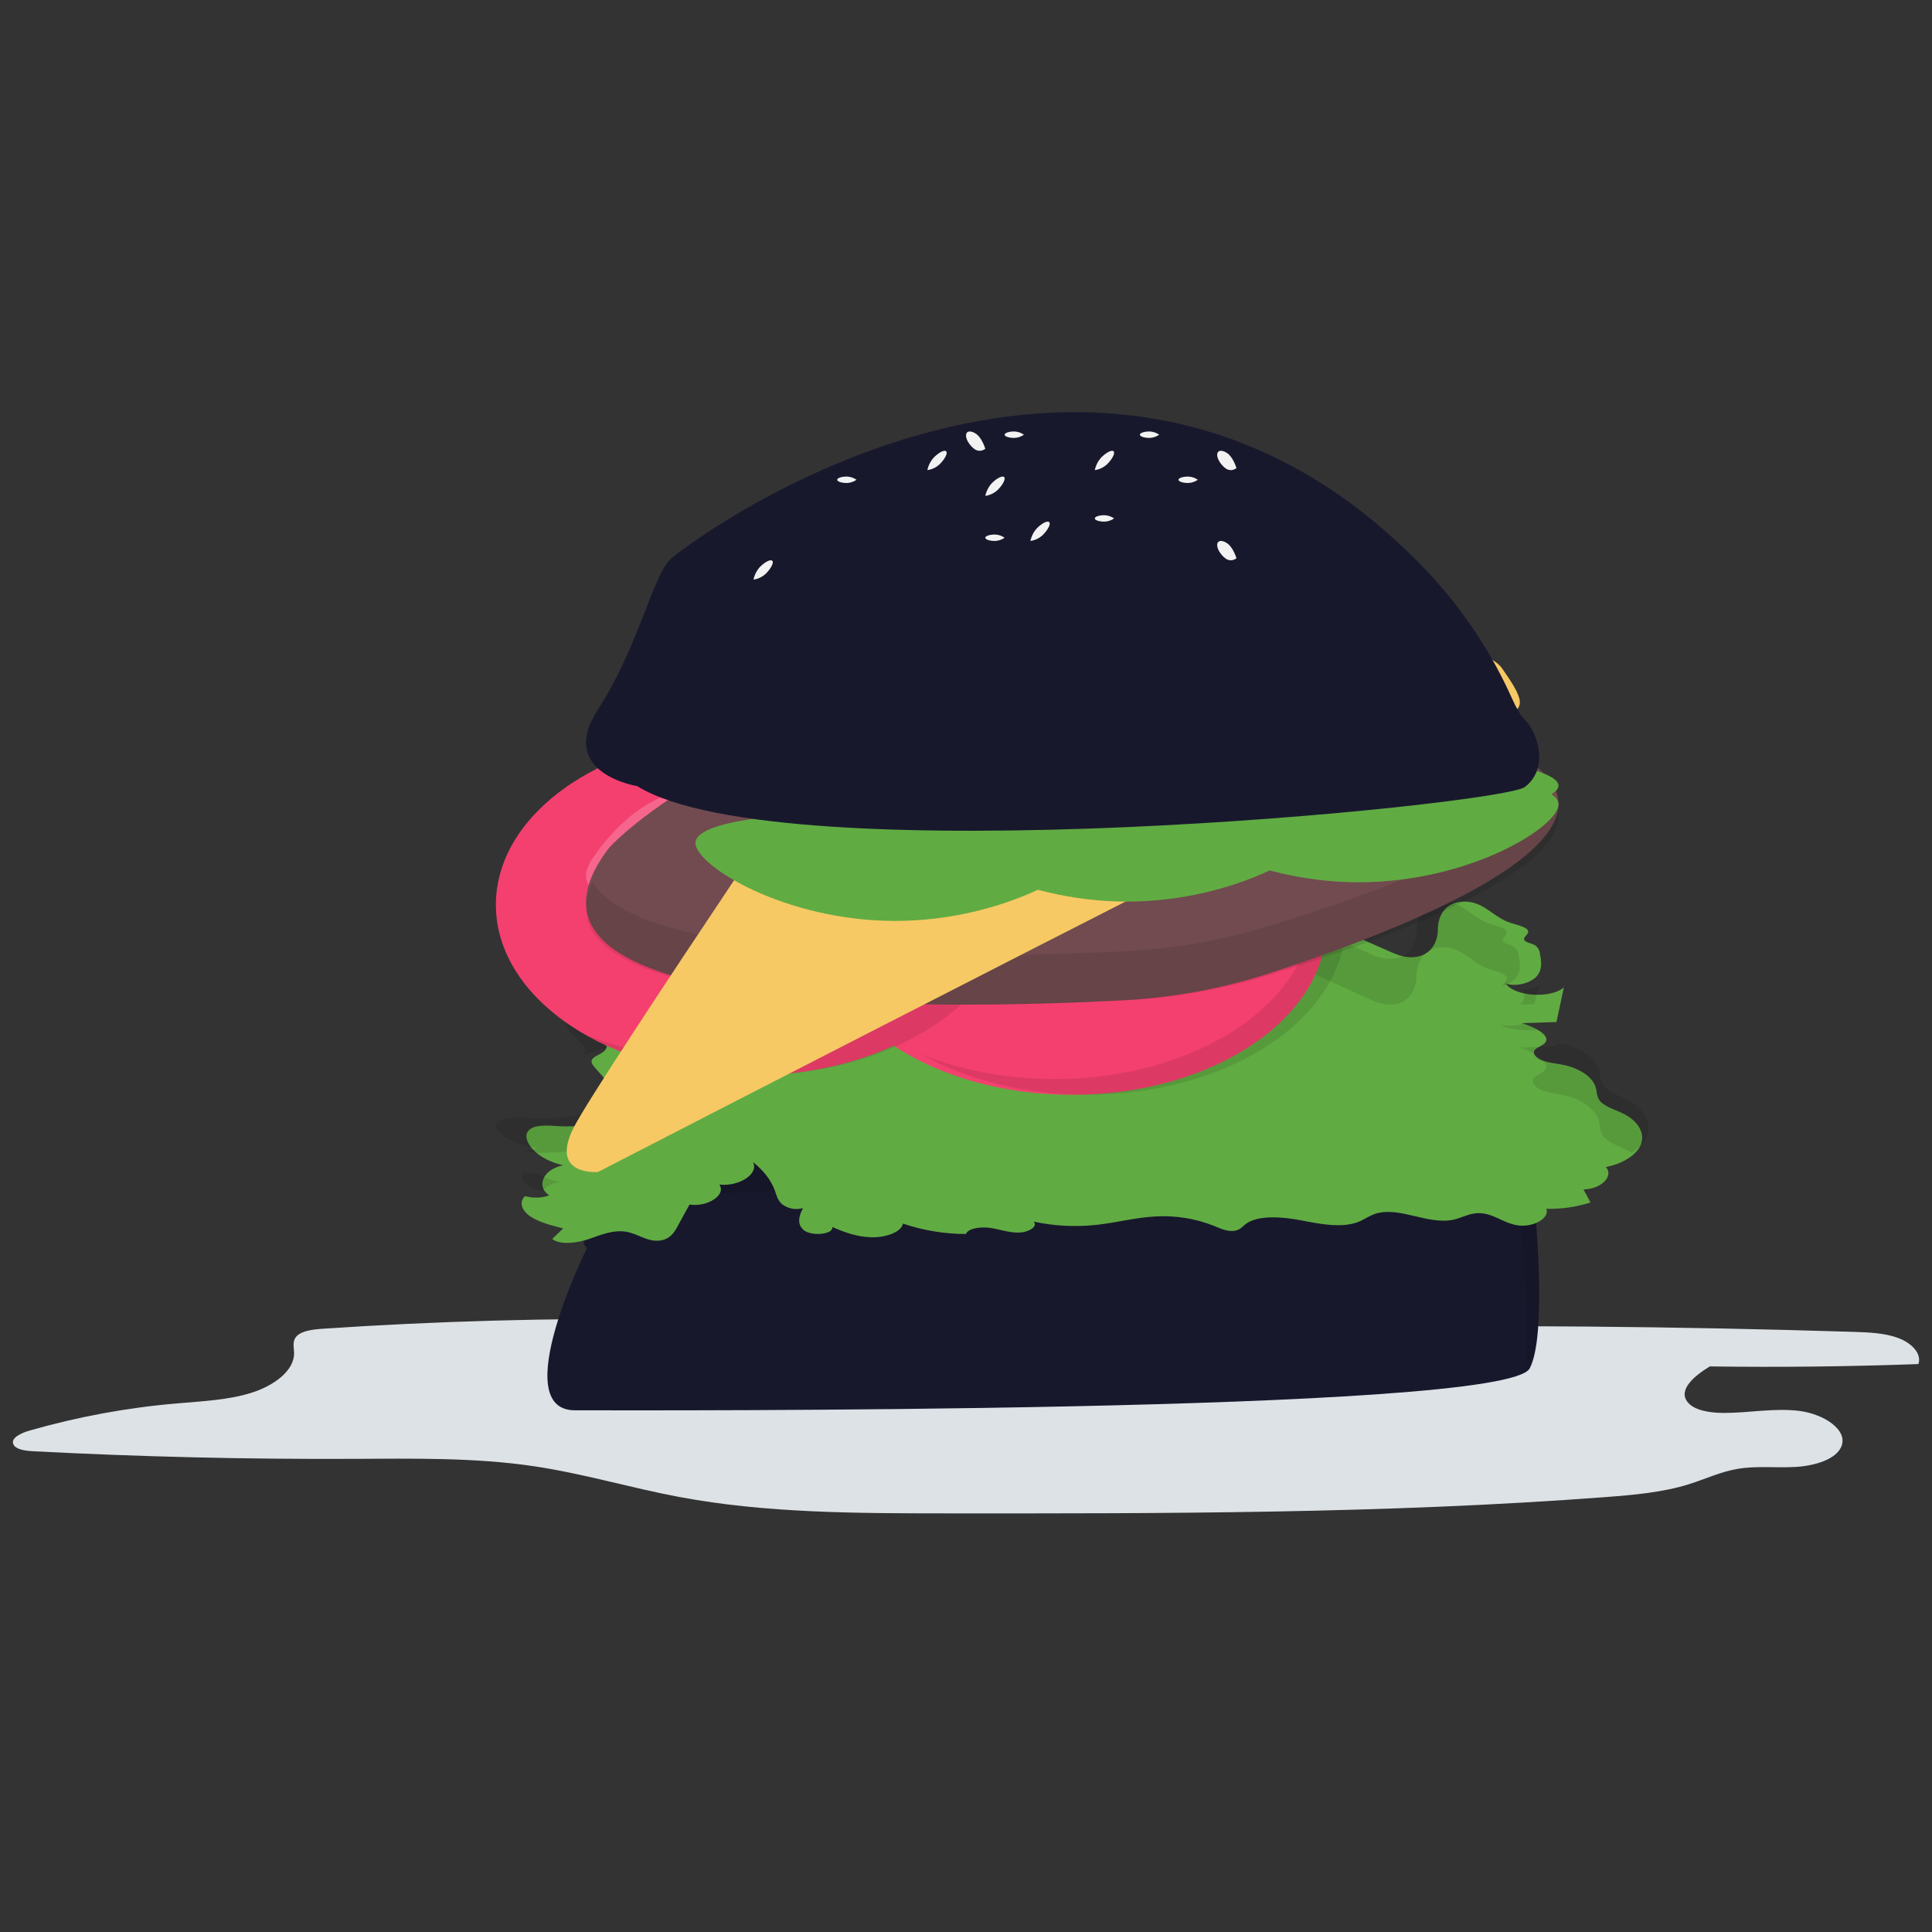 <?xml version="1.0" encoding="UTF-8"?>
<svg width="300px" height="300px" viewBox="0 0 300 300" version="1.1" xmlns="http://www.w3.org/2000/svg" xmlns:xlink="http://www.w3.org/1999/xlink">
    <rect x="0" y="0" width="300" height="300" fill="#333333" stroke="none"/>
    <g id="Artboard-Copy-2" stroke="none" stroke-width="1" fill="none" fill-rule="evenodd">
        <g id="undraw_Hamburger_8ge6" transform="translate(2, 64)">
            <path d="M202.937,142.118 C230.56,141.715 258.182,141.946 285.804,142.811 C288.18,142.886 290.645,142.981 292.744,143.759 C294.842,144.538 296.457,146.207 295.883,147.811 C285.1,148.206 274.307,148.327 263.502,148.177 C261.149,149.602 258.566,151.749 260.012,153.671 C261.013,155.001 263.483,155.397 265.643,155.401 C269.555,155.406 273.483,154.612 277.337,155.078 C281.192,155.544 285.038,158.051 283.909,160.654 C283.051,162.63 279.798,163.609 276.838,163.784 C273.878,163.958 270.847,163.595 267.953,164.063 C265.203,164.508 262.821,165.664 260.247,166.47 C256.188,167.743 251.688,168.136 247.26,168.471 C213.264,171.039 178.985,171.019 144.788,170.996 C130.943,170.986 116.911,170.96 103.542,168.461 C95.922,167.036 88.619,164.823 80.902,163.675 C71.685,162.304 62.158,162.49 52.732,162.531 C36.184,162.603 19.65,162.209 3.13,161.348 C1.901,161.284 0.392,161.067 0.06,160.242 C-0.327,159.279 1.244,158.528 2.572,158.144 C10.099,155.989 17.751,154.577 25.459,153.922 C29.362,153.582 33.384,153.409 36.974,152.292 C40.564,151.175 43.7,148.831 43.667,146.098 C43.656,145.264 43.372,144.372 43.934,143.636 C44.682,142.658 46.52,142.433 48.106,142.327 C65.688,141.145 83.366,140.651 101.027,140.85 C107.24,140.919 113.478,141.074 119.647,140.556 C124.702,140.132 129.652,139.262 134.634,138.531 C141.32,137.55 170.419,132.467 174.664,136.591 C177.842,139.678 171.281,140.344 179.804,141.604 C187.225,142.701 195.41,142.228 202.937,142.118 Z" id="Path" fill="#DCE2E6" fill-rule="nonzero"></path>
            <path d="M89.145,129.768 C89.145,129.768 76.658,154.99 87.285,154.99 C97.912,154.99 231.812,155.533 235.531,148.481 C238.137,143.541 236.7,125.954 235.606,115.866 C235.165,111.794 231.684,108.785 227.678,109.012 C198.719,110.644 90.534,116.691 91.004,115.936 C91.934,114.444 91.27,114.851 91.27,114.851 C91.27,114.851 87.019,128.683 89.145,129.768 Z" id="Path" fill="#18182D" fill-rule="nonzero"></path>
            <path d="M235.604,115.689 C235.162,111.722 231.674,108.791 227.66,109.012 C198.646,110.601 90.253,116.493 90.724,115.757 C91.656,114.304 90.99,114.7 90.99,114.7 C90.99,114.7 90.04,117.709 89.261,120.994 C89.371,120.983 89.454,121.086 89.094,121.714 C89.063,121.856 89.031,121.997 89,122.139 C93.341,122.565 197.451,116.906 225.797,115.353 C229.81,115.132 233.298,118.064 233.74,122.03 C234.555,129.337 235.559,140.682 234.948,148 C235.184,147.873 235.383,147.689 235.528,147.465 C238.139,142.651 236.7,125.517 235.604,115.689 Z" id="Path" fill="#000000" fill-rule="nonzero" opacity="0.1"></path>
            <path d="M106.559,93.388 C105.166,92.951 103.404,92.385 103.562,91.464 C103.647,90.974 104.286,90.593 104.749,90.182 C105.641,89.391 105.882,88.276 104.923,87.512 C103.965,86.748 101.656,86.646 100.81,87.455 C100.375,87.871 100.401,88.392 100.177,88.862 C99.476,90.328 96.641,90.971 94.233,91.541 C91.824,92.11 89.13,93.17 89.356,94.686 C89.603,96.34 93.318,97.808 91.823,99.218 C91.281,99.73 90.141,100.015 89.898,100.6 C89.728,101.012 90.071,101.43 90.403,101.806 L92.769,104.479 C93.711,105.542 94.681,106.699 94.365,107.883 C93.74,110.229 88.661,111.126 84.635,110.863 C83.161,110.766 81.428,110.634 80.415,111.269 C79.634,111.759 79.636,112.521 79.895,113.174 C80.563,114.853 82.7,116.308 85.434,116.945 C82.369,117.565 81.166,120.178 83.282,121.618 C82.071,122.045 80.762,122.083 79.529,121.728 C78.482,122.716 79.098,124.072 80.425,124.936 C81.752,125.8 83.633,126.286 85.454,126.748 L83.75,128.382 C84.983,129.369 87.646,129.021 89.442,128.397 C91.238,127.773 93.186,126.935 95.198,127.261 C97.085,127.568 98.513,128.858 100.434,128.637 C101.923,128.466 102.632,127.485 103.095,126.638 L105.068,123.038 C107.875,123.488 110.826,121.516 109.699,119.943 C112.84,120.289 115.932,118.198 114.901,116.424 C116.574,117.747 117.752,119.284 118.328,120.896 C118.586,121.616 118.742,122.378 119.444,122.988 C120.373,123.697 121.572,123.919 122.685,123.589 C122.112,124.728 121.648,126.057 122.826,127.023 C124.003,127.989 127.4,127.715 127.25,126.531 C129.045,127.322 131.056,128.065 133.3,128.124 C135.543,128.183 137.998,127.308 138.203,125.997 C141.364,127.066 144.672,127.612 148.001,127.614 C148.284,126.737 150.262,126.453 151.74,126.668 C153.219,126.882 154.591,127.397 156.114,127.398 C157.637,127.399 159.275,126.459 158.495,125.692 C161.703,126.38 164.995,126.55 168.254,126.197 C171.328,125.862 174.241,125.067 177.354,124.896 C180.511,124.698 183.673,125.21 186.617,126.396 C187.638,126.834 188.906,127.387 190.027,127.042 C190.663,126.847 190.972,126.426 191.404,126.09 C193.263,124.644 197.065,124.921 199.999,125.489 C202.932,126.058 206.344,126.743 208.914,125.738 C209.884,125.358 210.598,124.772 211.63,124.454 C215.325,123.314 219.748,126.236 223.67,125.395 C224.947,125.121 225.984,124.466 227.337,124.385 C229.736,124.242 231.322,125.91 233.656,126.268 C236.077,126.641 238.701,125.13 238.111,123.705 C240.438,123.757 242.758,123.427 244.982,122.725 L243.883,120.697 C246.622,120.652 248.637,118.639 247.368,117.215 C250.114,116.679 252.286,115.236 252.851,113.572 C253.415,111.907 252.35,110.087 250.163,108.976 C248.872,108.32 247.176,107.859 246.438,106.955 C245.907,106.305 245.984,105.548 245.777,104.837 C245.325,103.281 243.364,101.907 240.831,101.372 C239.731,101.139 238.527,101.051 237.531,100.691 C236.534,100.332 235.815,99.554 236.39,98.957 C236.694,98.641 237.28,98.455 237.659,98.168 C239.196,97.004 236.561,95.532 234.312,94.879 L239.683,94.699 L240.836,89.337 C238.711,91.109 233.199,90.737 231.818,88.727 C233.543,89.308 235.857,88.566 236.701,87.51 C237.544,86.454 237.337,85.225 237.112,84.067 C237.069,83.481 236.729,82.962 236.217,82.699 C235.691,82.443 234.854,82.336 234.681,81.947 C234.505,81.551 235.185,81.201 235.286,80.796 C235.48,80.019 233.737,79.676 232.56,79.3 C229.783,78.413 228.439,75.921 225.28,76.002 C222.145,76.082 221.269,78.536 221.267,80.375 C221.264,82.215 220.204,84.674 217.066,84.64 C215.814,84.627 214.721,84.165 213.721,83.723 L204.736,79.75 C203.549,79.183 202.314,78.729 201.046,78.393 C199.234,77.96 197.232,77.909 195.276,77.863 L182.707,77.57 C182.067,77.519 181.422,77.575 180.8,77.738 C180.14,77.964 179.819,78.41 179.422,78.793 C177.671,80.477 173.556,81.137 170.587,80.209 C169.799,79.963 169.094,79.624 168.26,79.439 C165.631,78.855 162.874,79.935 160.143,80.326 C155.667,80.965 150.105,79.864 146.878,81.792 C145.802,82.434 145.231,83.313 144.234,83.998 C143.237,84.683 141.438,85.147 140.181,84.63 C140.339,85.887 140.483,87.199 139.653,88.361 C138.823,89.524 136.694,90.473 134.603,90.18 C133.493,89.879 133.581,88.922 134.106,88.275 C134.631,87.628 135.436,86.966 135.174,86.266 C134.914,85.572 133.726,85.168 132.838,84.684 C131.95,84.2 131.357,83.282 132.301,82.835 C131.665,81.997 129.38,82.1 128.374,82.802 C127.369,83.505 127.269,84.494 127.159,85.409 C127.049,86.324 126.81,87.326 125.646,87.938 C123.661,88.981 119.85,88.44 118.533,89.799 C118.115,90.23 118.091,90.751 117.851,91.227 C116.783,93.353 112.173,93.903 108.404,94.077 C108.325,94.519 108.307,94.971 108.352,95.418 C109.641,94.846 107.493,93.682 106.559,93.388 Z" id="Path" fill="#61AB43" fill-rule="nonzero"></path>
            <path d="M234.548,89.889 C234.697,90.524 234.833,91.197 234.278,91.775 C234.195,91.859 234.102,91.934 234,92 C234.747,91.979 235.494,91.958 236.241,91.937 C236.494,90.958 236.747,89.979 237,89 C236.42,89.402 235.458,89.602 234.465,89.621 C234.501,89.708 234.529,89.798 234.548,89.889 Z" id="Path" fill="#000000" fill-rule="nonzero" opacity="0.1"></path>
            <path d="M237,95.956 C236.872,95.607 235.759,95.253 234.514,95 C233.417,95.269 232.17,95.326 231,95.159 C231.909,95.826 234.694,96.119 237,95.956 Z" id="Path" fill="#000000" fill-rule="nonzero" opacity="0.1"></path>
            <path d="M239.842,98 C239.811,98.156 239.779,98.312 239.748,98.468 C237.832,98.537 235.916,98.605 234,98.674 C236.407,99.42 239.227,101.102 237.582,102.43 C237.177,102.758 236.549,102.971 236.224,103.332 C235.609,104.014 236.379,104.903 237.445,105.313 C238.511,105.723 239.799,105.824 240.977,106.09 C243.688,106.702 245.786,108.271 246.27,110.048 C246.492,110.86 246.409,111.725 246.978,112.468 C247.767,113.499 249.582,114.026 250.964,114.775 C251.097,114.847 251.225,114.923 251.35,115 C252.599,114.227 253.497,113.23 253.84,112.151 C254.444,110.25 253.305,108.171 250.964,106.902 C249.582,106.153 247.767,105.626 246.978,104.594 C246.409,103.851 246.492,102.987 246.27,102.175 C245.786,100.398 243.688,98.828 240.977,98.217 C240.606,98.133 240.224,98.066 239.842,98 Z" id="Path" fill="#000000" fill-rule="nonzero" opacity="0.1"></path>
            <path d="M82.183,121 C82.573,120.339 83.569,119.752 85,119.528 C83.632,119.302 82.344,118.839 81.226,118.172 C80.641,118.186 80.056,118.128 79.493,118 C78.517,118.715 79.091,119.697 80.329,120.322 C80.913,120.604 81.535,120.831 82.183,121 L82.183,121 Z" id="Path" fill="#000000" fill-rule="nonzero" opacity="0.1"></path>
            <path d="M88.545,99.827 C89.31,99.525 90.094,99.278 90.891,99.089 C93.3,98.503 96.136,97.841 96.836,96.332 C97.061,95.849 97.035,95.312 97.47,94.884 C98.316,94.052 100.625,94.157 101.584,94.943 C102.543,95.73 102.302,96.877 101.409,97.691 C100.946,98.114 100.307,98.507 100.223,99.01 C100.064,99.959 101.827,100.54 103.22,100.991 C103.875,101.213 104.489,101.555 105.033,102 C105.045,101.899 105.057,101.799 105.066,101.7 C108.835,101.521 113.447,100.955 114.515,98.767 C114.754,98.277 114.779,97.741 115.197,97.297 C116.514,95.898 120.325,96.455 122.311,95.381 C123.476,94.751 123.715,93.72 123.824,92.778 C123.934,91.837 124.034,90.819 125.04,90.096 C126.045,89.372 128.331,89.267 128.967,90.13 C128.023,90.589 128.616,91.534 129.505,92.032 C130.393,92.53 131.582,92.946 131.841,93.661 C132.103,94.382 131.298,95.062 130.773,95.728 C130.248,96.395 130.16,97.379 131.27,97.689 C133.362,97.99 135.491,97.014 136.321,95.817 C137.151,94.62 137.007,93.271 136.849,91.977 C138.107,92.509 139.906,92.031 140.903,91.326 C141.9,90.621 142.471,89.717 143.547,89.056 C146.775,87.072 152.339,88.205 156.816,87.547 C159.547,87.145 162.305,86.033 164.934,86.634 C165.768,86.825 166.474,87.174 167.262,87.427 C170.232,88.382 174.348,87.703 176.098,85.969 C176.496,85.575 176.817,85.117 177.477,84.884 C178.1,84.716 178.744,84.658 179.384,84.711 C183.575,84.811 187.765,84.912 191.956,85.012 C193.912,85.059 195.915,85.112 197.728,85.558 C198.996,85.904 200.231,86.371 201.418,86.954 C204.414,88.317 207.41,89.68 210.405,91.043 C211.406,91.498 212.498,91.974 213.751,91.988 C216.889,92.022 217.95,89.491 217.952,87.598 C217.954,85.705 218.831,83.179 221.966,83.097 C225.126,83.013 226.471,85.579 229.248,86.492 C230.425,86.878 232.168,87.231 231.975,88.031 C231.885,88.402 231.337,88.729 231.342,89.084 C232.124,88.89 232.836,88.46 233.39,87.846 C234.234,86.759 234.026,85.495 233.801,84.303 C233.758,83.7 233.418,83.166 232.906,82.895 C232.38,82.631 231.542,82.521 231.37,82.121 C231.194,81.714 231.874,81.353 231.975,80.936 C232.168,80.136 230.425,79.784 229.248,79.397 C226.471,78.484 225.126,75.919 221.966,76.002 C218.831,76.085 217.954,78.61 217.952,80.503 C217.95,82.396 216.889,84.927 213.751,84.893 C212.498,84.879 211.406,84.404 210.405,83.949 C207.41,82.585 204.414,81.222 201.418,79.859 C200.231,79.276 198.996,78.809 197.728,78.463 C195.915,78.017 193.912,77.964 191.956,77.917 C187.765,77.817 183.575,77.716 179.384,77.616 C178.744,77.563 178.1,77.621 177.477,77.789 C176.817,78.022 176.496,78.48 176.098,78.874 C174.348,80.608 170.232,81.287 167.262,80.332 C166.474,80.079 165.768,79.73 164.934,79.539 C162.305,78.938 159.547,80.05 156.816,80.452 C152.339,81.11 146.775,79.977 143.547,81.961 C142.471,82.622 141.9,83.527 140.903,84.232 C139.906,84.936 138.107,85.414 136.849,84.882 C137.007,86.176 137.151,87.526 136.321,88.722 C135.491,89.919 133.362,90.896 131.27,90.594 C130.16,90.284 130.248,89.3 130.773,88.634 C131.298,87.968 132.103,87.287 131.841,86.566 C131.582,85.851 130.393,85.436 129.505,84.937 C128.616,84.439 128.023,83.495 128.967,83.035 C128.331,82.173 126.045,82.278 125.04,83.001 C124.034,83.724 123.934,84.742 123.824,85.684 C123.715,86.625 123.476,87.657 122.311,88.287 C120.325,89.36 116.514,88.803 115.197,90.202 C114.779,90.646 114.754,91.182 114.515,91.672 C113.447,93.86 108.835,94.426 105.066,94.605 C105.057,94.704 105.045,94.805 105.033,94.905 C104.489,94.46 103.875,94.119 103.22,93.896 C101.827,93.446 100.064,92.864 100.223,91.916 C100.307,91.412 100.946,91.019 101.409,90.596 C102.302,89.782 102.543,88.635 101.584,87.849 C100.625,87.062 98.316,86.957 97.47,87.789 C97.035,88.217 97.061,88.754 96.836,89.238 C96.136,90.746 93.3,91.409 90.891,91.995 C88.482,92.581 85.787,93.671 86.013,95.232 C86.256,96.907 89.855,98.396 88.545,99.827 Z" id="Path" fill="#000000" fill-rule="nonzero" opacity="0.1"></path>
            <path d="M81.592,114.334 C80.825,114.432 80.093,114.629 79.434,114.916 C79.852,114.929 80.267,114.948 80.667,114.965 C85.327,115.171 91.206,114.472 91.93,112.647 C92.295,111.726 91.172,110.825 90.082,109.998 C89.644,109.665 89.206,109.333 88.768,109 C86.488,109.534 83.373,109.72 80.667,109.601 C78.96,109.526 76.954,109.423 75.782,109.918 C74.878,110.298 74.88,110.892 75.18,111.4 C75.953,112.707 78.426,113.839 81.592,114.334 Z" id="Path" fill="#000000" fill-rule="nonzero" opacity="0.1"></path>
            <ellipse id="Oval" fill="#F4406F" fill-rule="nonzero" cx="164.5" cy="79.5" rx="39.5" ry="26.5"></ellipse>
            <path d="M154.618,78.776 C154.618,78.776 134.069,80.886 140.113,72.145 C146.156,63.403 153.711,60.389 157.338,62.801 C160.964,65.212 162.475,71.843 161.87,71.843 C161.266,71.843 152.503,66.719 149.481,70.638 C146.459,74.556 154.618,78.776 154.618,78.776 Z" id="Path" fill="#FFFFFF" fill-rule="nonzero" opacity="0.2"></path>
            <path d="M166.899,72 C166.899,72 184.057,84.84 173.648,87.796 C163.239,90.752 155.452,87.887 154.262,83.313 C153.072,78.74 156.292,72.169 156.756,72.598 C157.22,73.027 160.559,83.497 165.465,82.394 C170.372,81.291 166.899,72 166.899,72 Z" id="Path" fill="#FFFFFF" fill-rule="nonzero" opacity="0.2"></path>
            <path d="M171,70.583 C171,70.583 172.361,50.278 180.12,57.587 C187.88,64.896 189.629,72.729 186.591,75.854 C183.554,78.979 176.635,79.355 176.737,78.768 C176.84,78.181 183.473,70.513 180.048,66.933 C176.622,63.354 171,70.583 171,70.583 Z" id="Path" fill="#FFFFFF" fill-rule="nonzero" opacity="0.2"></path>
            <ellipse id="Oval" fill="#F4406F" fill-rule="nonzero" cx="114.5" cy="76.5" rx="39.5" ry="26.5"></ellipse>
            <path d="M104.618,75.776 C104.618,75.776 84.069,77.886 90.113,69.145 C96.156,60.403 103.711,57.389 107.338,59.801 C110.964,62.212 112.475,68.843 111.87,68.843 C111.266,68.843 102.503,63.719 99.481,67.638 C96.459,71.556 104.618,75.776 104.618,75.776 Z" id="Path" fill="#FFFFFF" fill-rule="nonzero" opacity="0.2"></path>
            <path d="M121.899,72 C121.899,72 139.057,84.84 128.648,87.796 C118.239,90.752 110.452,87.887 109.262,83.313 C108.072,78.74 111.292,72.169 111.756,72.598 C112.22,73.027 115.559,83.497 120.465,82.394 C125.372,81.291 121.899,72 121.899,72 Z" id="Path" fill="#FFFFFF" fill-rule="nonzero" opacity="0.2"></path>
            <path d="M122,67.583 C122,67.583 123.361,47.278 131.12,54.587 C138.88,61.896 140.629,69.729 137.591,72.854 C134.554,75.979 127.635,76.355 127.737,75.768 C127.84,75.181 134.473,67.513 131.048,63.933 C127.622,60.354 122,67.583 122,67.583 Z" id="Path" fill="#FFFFFF" fill-rule="nonzero" opacity="0.2"></path>
            <path d="M135.609,53 C144.355,57.942 149.914,65.341 149.914,73.613 C149.914,88.49 131.937,100.551 109.762,100.551 C102.163,100.551 95.058,99.135 89,96.674 C95.985,100.621 105.001,103 114.848,103 C137.023,103 155,90.939 155,76.062 C155,66.282 147.232,57.72 135.609,53 Z" id="Path" fill="#000000" fill-rule="nonzero" opacity="0.1"></path>
            <path d="M187.609,56 C196.355,60.942 201.914,68.341 201.914,76.613 C201.914,91.49 183.937,103.551 161.762,103.551 C154.163,103.551 147.058,102.135 141,99.674 C147.985,103.621 157.001,106 166.848,106 C189.023,106 207,93.939 207,79.062 C207,69.282 199.232,60.72 187.609,56 Z" id="Path" fill="#000000" fill-rule="nonzero" opacity="0.1"></path>
            <path d="M92.606,67.611 C92.606,67.611 126.303,30.329 208.849,45.728 C274.103,57.901 220.519,78.854 195.204,87.098 C187.86,89.489 180.251,90.906 172.562,91.314 C144.003,92.835 72.169,94.195 92.606,67.611 Z" id="Path" fill="#714B4F" fill-rule="nonzero"></path>
            <path d="M195.205,79.754 C187.86,82.005 180.252,83.339 172.562,83.724 C149.426,84.884 97.891,85.943 90.018,72.998 C80.076,93.922 145.601,92.706 172.562,91.354 C180.252,90.97 187.86,89.636 195.205,87.385 C213.761,81.696 247.503,69.579 238.503,59 C232.443,67.302 209.388,75.406 195.205,79.754 Z" id="Path" fill="#000000" fill-rule="nonzero" opacity="0.1"></path>
            <line x1="168" y1="50" x2="178" y2="70" id="Path" stroke="#000000" stroke-width="2" opacity="0.1"></line>
            <line x1="139" y1="56" x2="145" y2="73" id="Path" stroke="#000000" stroke-width="2" opacity="0.1"></line>
            <line x1="181" y1="50" x2="191" y2="70" id="Path" stroke="#000000" stroke-width="2" opacity="0.1"></line>
            <line x1="139" y1="72" x2="221" y2="62" id="Path" stroke="#000000" stroke-width="2" opacity="0.1"></line>
            <line x1="217" y1="53" x2="220" y2="59" id="Path" stroke="#000000" stroke-width="2" opacity="0.1"></line>
            <line x1="122" y1="62" x2="125" y2="68" id="Path" stroke="#000000" stroke-width="2" opacity="0.1"></line>
            <path d="M135.707,37.44 C135.707,37.44 210.915,37.098 211.605,36.412 C212.295,35.726 228.165,35.363 231.269,39.82 C234.374,44.277 235.409,46.333 231.269,47.019 C227.13,47.705 90.857,117.984 90.857,117.984 C90.857,117.984 83.268,118.669 87.063,111.127 C90.857,103.585 135.707,37.44 135.707,37.44 Z" id="Path" fill="#F6C964" fill-rule="nonzero"></path>
            <path d="M168,66.904 C168,70.425 154.121,79 137,79 C119.879,79 106,70.425 106,66.904 C106,63.383 119.879,62 137,62 C154.121,62 168,63.383 168,66.904 Z" id="Path" fill="#61AB43" fill-rule="nonzero"></path>
            <ellipse id="Oval" fill="#61AB43" fill-rule="nonzero" cx="137" cy="67" rx="31" ry="5"></ellipse>
            <path d="M204,63.904 C204,67.425 190.121,76 173,76 C155.879,76 142,67.425 142,63.904 C142,60.383 155.879,59 173,59 C190.121,59 204,60.383 204,63.904 Z" id="Path" fill="#61AB43" fill-rule="nonzero"></path>
            <ellipse id="Oval" fill="#61AB43" fill-rule="nonzero" cx="173" cy="64" rx="31" ry="5"></ellipse>
            <path d="M240,60.904 C240,64.425 226.121,73 209,73 C191.879,73 178,64.425 178,60.904 C178,57.383 191.879,56 209,56 C226.121,56 240,57.383 240,60.904 Z" id="Path" fill="#61AB43" fill-rule="nonzero"></path>
            <ellipse id="Oval" fill="#61AB43" fill-rule="nonzero" cx="209" cy="58" rx="31" ry="5"></ellipse>
            <path d="M96.937,58.066 C96.937,58.066 84.42,56.089 90.824,46.203 C97.228,36.317 99.382,25.235 102.177,22.759 C105.301,19.992 169.787,-28.539 220.025,25.163 C225.348,30.92 229.674,37.475 232.837,44.574 C233.445,45.916 234.115,47.121 234.77,47.756 C236.807,49.734 238.554,55.383 234.77,58.207 C230.985,61.032 119.497,72.047 96.937,58.066 Z" id="Path" fill="#18182D" fill-rule="nonzero"></path>
            <path d="M154,19.5 C153.558,19.807 153.038,19.981 152.5,20 C151.672,20 151,19.776 151,19.5 C151,19.224 151.672,19 152.5,19 C153.038,19.019 153.558,19.193 154,19.5 Z" id="Path" fill="#F2F2F2" fill-rule="nonzero"></path>
            <path d="M131,10.5 C130.558,10.807 130.038,10.981 129.5,11 C128.672,11 128,10.776 128,10.5 C128,10.224 128.672,10 129.5,10 C130.038,10.019 130.558,10.193 131,10.5 L131,10.5 Z" id="Path" fill="#F2F2F2" fill-rule="nonzero"></path>
            <path d="M190,22.686 C189.464,23.079 188.89,23.104 188.348,22.757 C187.522,22.155 186.922,21.146 187.008,20.503 C187.094,19.861 187.834,19.829 188.66,20.432 C189.19,20.868 189.655,21.65 190,22.686 L190,22.686 Z" id="Path" fill="#F2F2F2" fill-rule="nonzero"></path>
            <path d="M151,5.686 C150.464,6.079 149.89,6.104 149.348,5.757 C148.522,5.155 147.922,4.146 148.008,3.503 C148.094,2.861 148.834,2.829 149.66,3.432 C150.19,3.868 150.655,4.65 151,5.686 L151,5.686 Z" id="Path" fill="#F2F2F2" fill-rule="nonzero"></path>
            <path d="M190,8.686 C189.464,9.079 188.89,9.104 188.348,8.757 C187.522,8.155 186.922,7.146 187.008,6.503 C187.094,5.861 187.834,5.829 188.66,6.432 C189.19,6.868 189.655,7.65 190,8.686 L190,8.686 Z" id="Path" fill="#F2F2F2" fill-rule="nonzero"></path>
            <path d="M184,10.5 C183.558,10.807 183.038,10.981 182.5,11 C181.672,11 181,10.776 181,10.5 C181,10.224 181.672,10 182.5,10 C183.038,10.019 183.558,10.193 184,10.5 Z" id="Path" fill="#F2F2F2" fill-rule="nonzero"></path>
            <path d="M157,3.5 C156.558,3.807 156.038,3.981 155.5,4 C154.672,4 154,3.776 154,3.5 C154,3.224 154.672,3 155.5,3 C156.038,3.019 156.558,3.193 157,3.5 L157,3.5 Z" id="Path" fill="#F2F2F2" fill-rule="nonzero"></path>
            <path d="M178,3.5 C177.558,3.807 177.038,3.981 176.5,4 C175.672,4 175,3.776 175,3.5 C175,3.224 175.672,3 176.5,3 C177.038,3.019 177.558,3.193 178,3.5 L178,3.5 Z" id="Path" fill="#F2F2F2" fill-rule="nonzero"></path>
            <path d="M171,16.5 C170.558,16.807 170.038,16.981 169.5,17 C168.672,17 168,16.776 168,16.5 C168,16.224 168.672,16 169.5,16 C170.038,16.019 170.558,16.193 171,16.5 L171,16.5 Z" id="Path" fill="#F2F2F2" fill-rule="nonzero"></path>
            <path d="M151,13 C151.164,12.24 151.522,11.548 152.031,11.007 C152.842,10.206 153.695,9.799 153.936,10.098 C154.177,10.398 153.715,11.29 152.905,12.091 C152.362,12.59 151.7,12.906 151,13 Z" id="Path" fill="#F2F2F2" fill-rule="nonzero"></path>
            <path d="M142,9 C142.164,8.24 142.522,7.548 143.031,7.007 C143.842,6.206 144.695,5.799 144.936,6.098 C145.177,6.398 144.715,7.29 143.905,8.091 C143.362,8.59 142.7,8.906 142,9 Z" id="Path" fill="#F2F2F2" fill-rule="nonzero"></path>
            <path d="M115,26 C115.164,25.24 115.522,24.548 116.031,24.007 C116.842,23.206 117.695,22.799 117.936,23.098 C118.177,23.398 117.715,24.29 116.905,25.091 C116.362,25.59 115.7,25.906 115,26 Z" id="Path" fill="#F2F2F2" fill-rule="nonzero"></path>
            <path d="M168,9 C168.164,8.24 168.522,7.548 169.031,7.007 C169.842,6.206 170.695,5.799 170.936,6.098 C171.177,6.398 170.715,7.29 169.905,8.091 C169.362,8.59 168.7,8.906 168,9 Z" id="Path" fill="#F2F2F2" fill-rule="nonzero"></path>
            <path d="M158,20 C158.164,19.24 158.522,18.548 159.031,18.007 C159.842,17.206 160.695,16.799 160.936,17.098 C161.177,17.398 160.715,18.29 159.905,19.091 C159.362,19.59 158.7,19.906 158,20 L158,20 Z" id="Path" fill="#F2F2F2" fill-rule="nonzero"></path>
        </g>
    </g>
</svg>